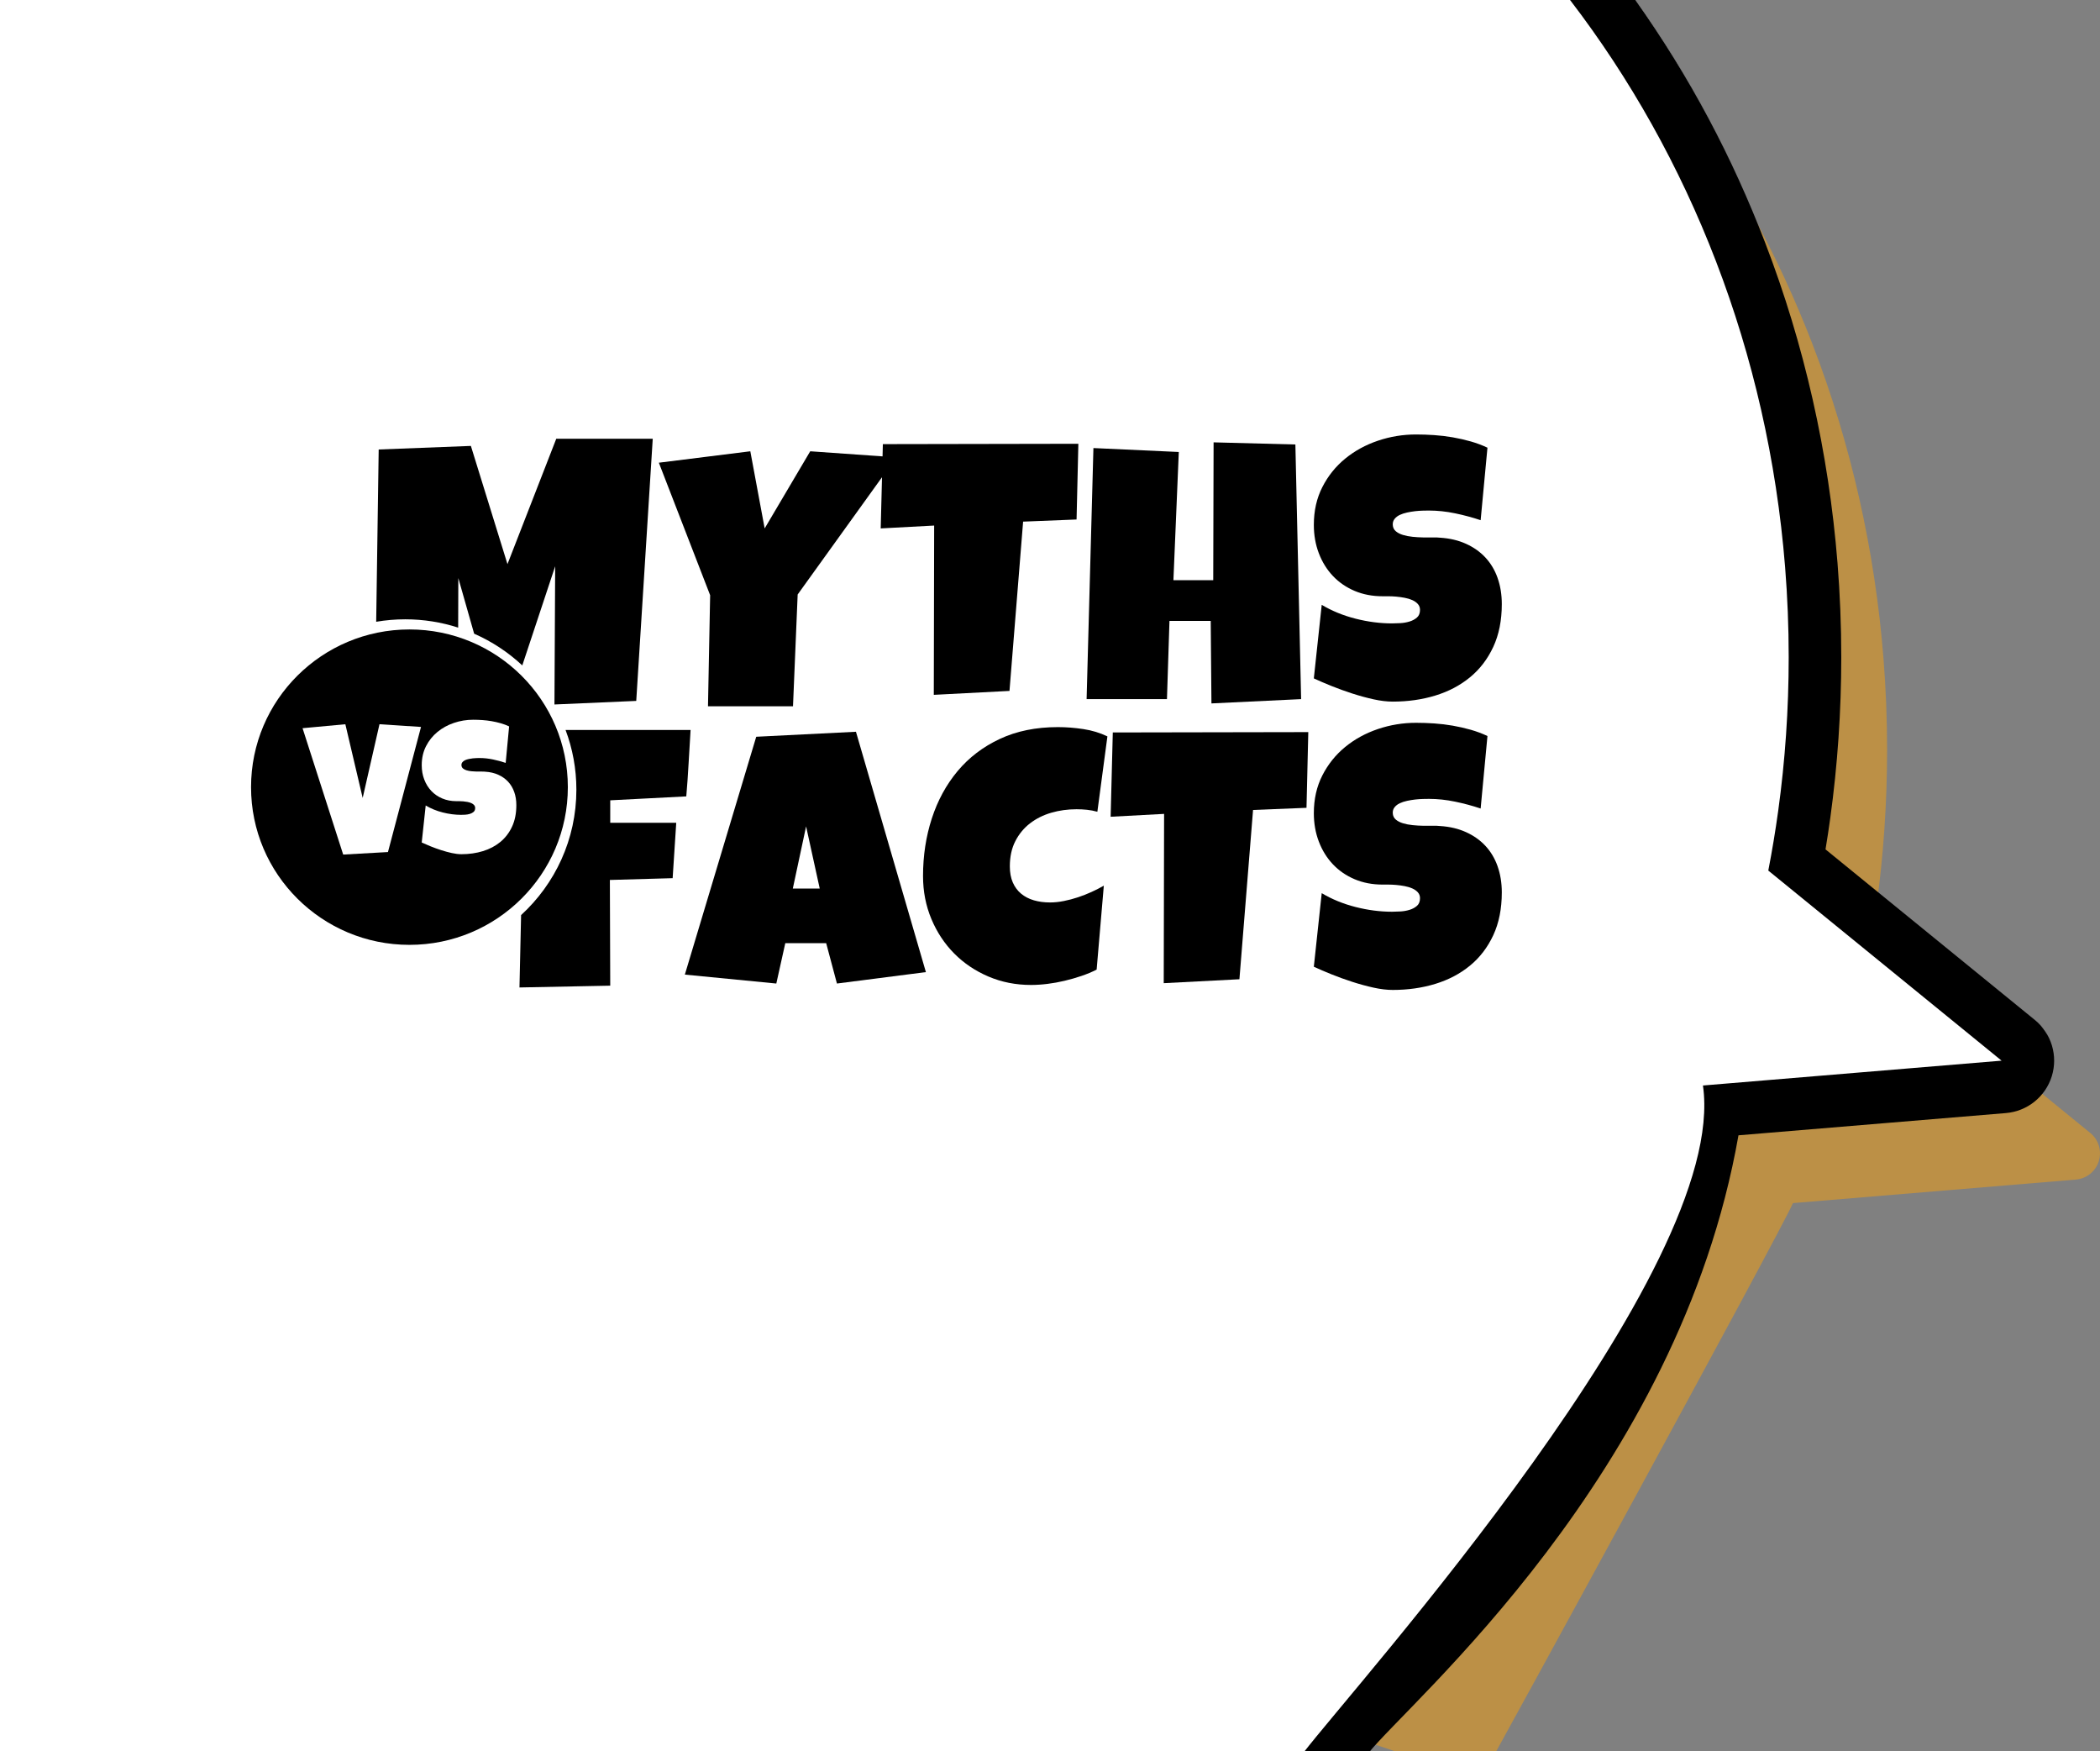 <?xml version="1.0" encoding="UTF-8"?><svg id="_ÎÓÈ_1" xmlns="http://www.w3.org/2000/svg" xmlns:xlink="http://www.w3.org/1999/xlink" viewBox="0 0 3994.92 3330.3"><rect x="0" y="0" width="3994.92" height="3330.3" fill="#808080" stroke="none"/><defs><style>.cls-1{fill:#fff;}.cls-2{fill:url(#_ÂÁ_Ï_ÌÌ_È_ËÂÌÚ_16);opacity:.47;}</style><linearGradient id="_ÂÁ_Ï_ÌÌ_È_ËÂÌÚ_16" x1="74.4" y1="1780.74" x2="3994.92" y2="1780.74" gradientUnits="userSpaceOnUse"><stop offset=".57" stop-color="#ffa206"/><stop offset=".79" stop-color="#ffa206"/></linearGradient></defs><g><path class="cls-2" d="M3992.68,2208.34c-6.03,19.48-23.29,33.35-43.62,35.04l-538.22,44.74c-26.79,60.91-562.08,1039.43-594.4,1097.06L74.4,2466.05V176.3H3186.52c107.74,146.14,195.79,307.32,261.99,479.66,72.8,189.48,118.02,389.65,134.43,594.95,4.63,57.86,6.98,116.87,6.98,175.39,0,100.07-6.86,200.58-20.4,298.74-3.98,28.88-8.6,58.02-13.81,86.96l420.79,342.78c15.81,12.89,22.22,34.08,16.18,53.56Z"/><g><path class="cls-1" d="M3896.02,2003.09c-6.03,19.48-23.29,33.35-43.62,35.04l-538.22,44.74c-10.26,193.43-651.5,1160.44-739.77,1280.21H-22.26V-28.95s3112.12,0,3112.12,0c107.74,146.14,195.79,307.32,261.99,479.66,72.8,189.48,118.02,389.65,134.43,594.95,4.63,57.86,6.98,116.87,6.98,175.39,0,100.07-6.86,200.58-20.4,298.74-3.98,28.88-8.6,58.02-13.81,86.96l420.79,342.78c15.81,12.89,22.22,34.08,16.18,53.56Z"/><path d="M3870.87,1939.72l-398.12-324.32c3.32-19.97,6.36-39.96,9.09-59.84,13.85-100.41,20.87-203.22,20.87-305.56,0-59.84-2.4-120.2-7.14-179.39-16.79-210.06-63.08-414.92-137.59-608.88-61.84-160.96-142.26-314.26-246.96-461.73h-124.26c228.14,297.41,376.47,669.96,409.13,1078.59,4.52,56.48,6.82,113.65,6.82,171.41,0,99.21-6.8,196.69-19.93,291.91-5.28,38.31-11.59,76.25-18.88,113.8l443.81,361.54-568.12,47.23c50.78,351.02-659.71,1138.12-760.65,1269.71h124.25c76.81-96.86,590.14-527.93,703.99-1174.98l508.81-42.3c40.65-3.38,75.18-31.11,87.24-70.08,12.07-38.96-.74-81.35-32.36-107.11Z"/></g></g><g><g><polygon points="1678.91 867.97 1541.32 858.27 1454.65 1004.98 1427.36 858.27 1253.35 880 1350.93 1131.99 1346.84 1343.23 1508.56 1343.23 1517.44 1130.63 1677.9 907.61 1675.41 1004.98 1777.09 999.54 1776.4 1321.49 1920.39 1314.02 1946.32 992.07 2048 988 2051.41 844 1679.5 844.68 1678.91 867.97"/><polygon points="2308.67 841.29 2307.99 1103.46 2232.24 1103.46 2242.48 859.62 2080.07 852.15 2067.1 1329.64 2219.96 1329.64 2224.74 1180.89 2303.21 1180.89 2304.58 1337.79 2475.18 1329.64 2464.26 845.36 2308.67 841.29"/><path d="M2848.96,1099.22c-5.34-15.05-13.09-28.02-23.2-38.89-10.12-10.87-22.47-19.58-37.02-26.15-14.55-6.56-30.93-10.41-49.13-11.55-3.63-.45-8.31-.62-13.99-.51-5.68,.12-11.82,.12-18.42,0-6.6-.11-13.26-.51-19.96-1.19s-12.85-1.87-18.42-3.57c-5.58-1.7-10.12-4.08-13.65-7.13s-5.41-7.07-5.63-12.06c-.22-4.3,.9-8.03,3.41-11.21,2.51-3.17,5.8-5.71,9.89-7.64,4.09-1.92,8.75-3.45,13.99-4.58,5.24-1.13,10.41-1.98,15.52-2.55,5.12-.56,10.01-.9,14.67-1.02,4.66-.11,8.48-.17,11.43-.17,16.16,0,32.7,1.76,49.64,5.26,16.94,3.51,33.15,7.87,48.62,13.07l12.97-137.88c-10.01-4.75-20.59-8.71-31.73-11.89-11.14-3.17-22.57-5.77-34.29-7.81s-23.49-3.45-35.31-4.25c-11.82-.79-23.32-1.19-34.46-1.19-25.03,0-49.25,3.96-72.68,11.89-23.42,7.93-44.19,19.31-62.27,34.13-18.08,14.83-32.53,32.83-43.33,54-10.8,21.17-16.21,45.12-16.21,71.83,0,19.48,3.19,37.53,9.55,54.17,6.36,16.64,15.3,31.02,26.78,43.13,11.48,12.12,25.25,21.57,41.28,28.36,16.04,6.79,33.83,10.19,53.4,10.19h10.92c4.56,0,9.43,.23,14.67,.68,5.24,.46,10.58,1.19,16.04,2.21,5.46,1.02,10.36,2.5,14.67,4.41,4.32,1.93,7.85,4.41,10.58,7.47s4.09,6.74,4.09,11.04c0,6.34-1.93,11.21-5.8,14.6-3.87,3.4-8.58,5.94-14.16,7.64-5.58,1.7-11.43,2.72-17.57,3.06-6.14,.34-11.38,.51-15.7,.51-22.74,0-45.89-3-69.43-9-23.54-5.99-44.99-14.77-64.32-26.32l-15.01,139.92c9.78,4.53,20.98,9.34,33.61,14.43s25.76,9.85,39.41,14.26,27.13,8.1,40.43,11.04c13.31,2.94,25.54,4.41,36.68,4.41,28.88,0,55.91-3.85,81.03-11.55,25.13-7.69,47.09-19.24,65.85-34.64,18.77-15.39,33.56-34.69,44.36-57.9,10.8-23.2,16.21-50.31,16.21-81.34,0-18.11-2.68-34.69-8.02-49.75Z"/></g><g><path d="M1438.62,1401.2l-135.8,452.36,174.01,16.98,17.06-76.75h77.79l20.47,76.75,169.23-21.73-133.07-457.11-189.71,9.51Zm69.6,288.67l25.25-118.18,25.93,118.18h-51.18Z"/><path d="M1959.46,1565.91c11.72-9.05,25.2-15.79,40.43-20.21s31.27-6.62,48.11-6.62c6.6,0,13.19,.34,19.79,1.02,6.6,.68,13.19,1.93,19.79,3.74l19.11-143.31c-14.11-6.79-29.39-11.43-45.89-13.92-16.5-2.49-32.58-3.74-48.28-3.74-41.63,0-78.42,7.47-110.38,22.41-31.95,14.94-58.74,35.32-80.35,61.13-21.61,25.81-37.99,55.87-49.13,90.17-11.14,34.3-16.72,70.81-16.72,109.52,0,29.21,5.29,56.43,15.87,81.68,10.58,25.25,25.08,47.15,43.5,65.71,18.42,18.57,40.14,33.17,65.17,43.81,25.03,10.65,51.98,15.96,80.86,15.96,10.01,0,20.47-.68,31.39-2.04,10.92-1.36,21.84-3.34,32.75-5.94,10.92-2.6,21.55-5.65,31.9-9.17,10.36-3.51,19.96-7.52,28.83-12.06l13.65-159.62c-7.05,4.08-14.79,8.04-23.2,11.89-8.41,3.85-17.06,7.25-25.93,10.19-8.87,2.95-17.86,5.32-26.95,7.13-9.09,1.82-17.86,2.72-26.27,2.72-11.14,0-21.38-1.36-30.71-4.08-9.33-2.72-17.4-6.9-24.23-12.57-6.82-5.65-12.11-12.79-15.87-21.4-3.75-8.6-5.63-18.79-5.63-30.56,0-18.34,3.46-34.3,10.41-47.88,6.94-13.58,16.26-24.9,27.98-33.96Z"/><polygon points="2112.82 1553.34 2214.5 1547.91 2213.82 1869.86 2357.8 1862.39 2383.74 1540.44 2485.41 1536.36 2488.82 1392.37 2116.92 1393.05 2112.82 1553.34"/><path d="M2848.96,1647.58c-5.34-15.05-13.09-28.02-23.2-38.89-10.12-10.87-22.47-19.58-37.02-26.15-14.55-6.56-30.93-10.41-49.13-11.55-3.63-.45-8.31-.62-13.99-.51-5.68,.12-11.82,.12-18.42,0-6.6-.11-13.26-.51-19.96-1.19-6.7-.68-12.85-1.87-18.42-3.57-5.58-1.7-10.12-4.08-13.65-7.13-3.53-3.06-5.41-7.07-5.63-12.06-.22-4.3,.9-8.03,3.41-11.21,2.51-3.17,5.8-5.71,9.89-7.64,4.09-1.92,8.75-3.45,13.99-4.58,5.24-1.13,10.41-1.98,15.52-2.55,5.12-.56,10.01-.9,14.67-1.02,4.66-.11,8.48-.17,11.43-.17,16.16,0,32.7,1.76,49.64,5.26,16.94,3.51,33.15,7.87,48.62,13.07l12.97-137.88c-10.01-4.75-20.59-8.71-31.73-11.89-11.14-3.17-22.57-5.77-34.29-7.81-11.72-2.04-23.49-3.45-35.31-4.25-11.82-.79-23.32-1.19-34.46-1.19-25.03,0-49.25,3.97-72.68,11.89-23.42,7.93-44.19,19.31-62.27,34.13-18.08,14.83-32.53,32.83-43.33,54-10.8,21.17-16.21,45.12-16.21,71.83,0,19.48,3.19,37.53,9.55,54.17,6.36,16.64,15.3,31.02,26.78,43.13,11.48,12.12,25.25,21.57,41.28,28.36,16.04,6.79,33.83,10.19,53.4,10.19h10.92c4.56,0,9.43,.23,14.67,.68,5.24,.46,10.58,1.19,16.04,2.21,5.46,1.02,10.36,2.5,14.67,4.41,4.32,1.93,7.85,4.41,10.58,7.47,2.73,3.06,4.09,6.74,4.09,11.04,0,6.34-1.93,11.21-5.8,14.6-3.87,3.4-8.58,5.94-14.16,7.64-5.58,1.7-11.43,2.72-17.57,3.06-6.14,.34-11.38,.51-15.7,.51-22.74,0-45.89-3-69.43-9-23.54-5.99-44.99-14.77-64.32-26.32l-15.01,139.92c9.78,4.53,20.98,9.34,33.61,14.43s25.76,9.85,39.41,14.26c13.65,4.41,27.13,8.1,40.43,11.04,13.31,2.94,25.54,4.41,36.68,4.41,28.88,0,55.91-3.85,81.03-11.55,25.13-7.69,47.09-19.24,65.85-34.64,18.77-15.39,33.56-34.69,44.36-57.9,10.8-23.2,16.21-50.31,16.21-81.34,0-18.11-2.68-34.69-8.02-49.75Z"/></g><g><path d="M871.6,1193.67l.29-94.28,30.1,105.82c33.97,14.89,64.9,35.39,91.6,60.32l62.54-188.56-1.36,262.86,155.59-6.79,31.39-498.55h-183.56l-92.81,238.41-69.6-224.82-175.38,6.79-4.76,327.66c17.97-3.06,36.45-4.68,55.3-4.68,35.14,0,68.96,5.56,100.66,15.81Z"/><path d="M1075.89,1388.29c13.3,35.35,20.58,73.62,20.58,113.59,0,94.34-40.52,179.26-105.17,238.48l-3.07,137.65,172.65-3.4-.68-201.05,119.42-3.4,6.82-105.28h-125.56v-42.79l144.67-7.47c1.82-21.28,3.29-42.33,4.43-63.17,1.14-20.83,2.39-41.88,3.75-63.17h-237.85Z"/></g><g><ellipse cx="778.91" cy="1497.06" rx="301.33" ry="299.93"/><g><polygon class="cls-1" points="689.95 1517.58 656.98 1377.41 575.57 1384.93 652.86 1625.27 738.04 1620.48 800.9 1382.54 721.9 1377.41 689.95 1517.58"/><path class="cls-1" d="M978.22,1506.21c-2.69-7.58-6.59-14.1-11.68-19.57-5.09-5.47-11.31-9.85-18.63-13.16-7.32-3.3-15.57-5.24-24.73-5.81-1.83-.23-4.18-.31-7.04-.26-2.86,.06-5.95,.06-9.27,0-3.32-.06-6.67-.26-10.05-.6-3.37-.34-6.47-.94-9.27-1.79-2.81-.85-5.09-2.05-6.87-3.59-1.78-1.54-2.72-3.56-2.83-6.07-.11-2.16,.46-4.04,1.72-5.64,1.26-1.59,2.92-2.88,4.98-3.85,2.06-.97,4.41-1.74,7.04-2.31,2.64-.57,5.24-1,7.81-1.28,2.58-.28,5.04-.45,7.38-.51,2.34-.06,4.27-.09,5.75-.09,8.13,0,16.46,.88,24.99,2.65,8.53,1.77,16.68,3.96,24.47,6.58l6.53-69.4c-5.04-2.39-10.36-4.38-15.97-5.98-5.61-1.59-11.36-2.91-17.26-3.93-5.9-1.03-11.82-1.73-17.77-2.14-5.95-.4-11.74-.6-17.35-.6-12.6,0-24.79,2-36.58,5.98-11.79,3.99-22.24,9.72-31.34,17.18-9.1,7.47-16.38,16.53-21.81,27.18-5.44,10.66-8.16,22.71-8.16,36.15,0,9.8,1.61,18.89,4.81,27.26s7.7,15.62,13.48,21.71c5.78,6.1,12.71,10.85,20.78,14.27,8.07,3.42,17.03,5.13,26.88,5.13h5.5c2.29,0,4.75,.12,7.38,.34,2.64,.23,5.32,.6,8.07,1.11,2.75,.51,5.21,1.26,7.38,2.22,2.17,.97,3.95,2.22,5.32,3.76,1.37,1.54,2.06,3.39,2.06,5.56,0,3.19-.97,5.64-2.92,7.35-1.95,1.71-4.32,2.99-7.13,3.85-2.81,.85-5.75,1.37-8.84,1.54-3.09,.17-5.73,.26-7.9,.26-11.45,0-23.1-1.51-34.95-4.53-11.85-3.02-22.64-7.44-32.37-13.25l-7.56,70.43c4.92,2.28,10.56,4.7,16.92,7.26,6.35,2.56,12.97,4.96,19.84,7.18,6.87,2.22,13.65,4.08,20.35,5.56,6.7,1.48,12.85,2.22,18.46,2.22,14.54,0,28.14-1.94,40.79-5.81,12.65-3.87,23.7-9.68,33.15-17.44,9.45-7.75,16.89-17.46,22.33-29.15,5.44-11.68,8.16-25.32,8.16-40.94,0-9.12-1.35-17.46-4.04-25.04Z"/></g></g></g></svg>